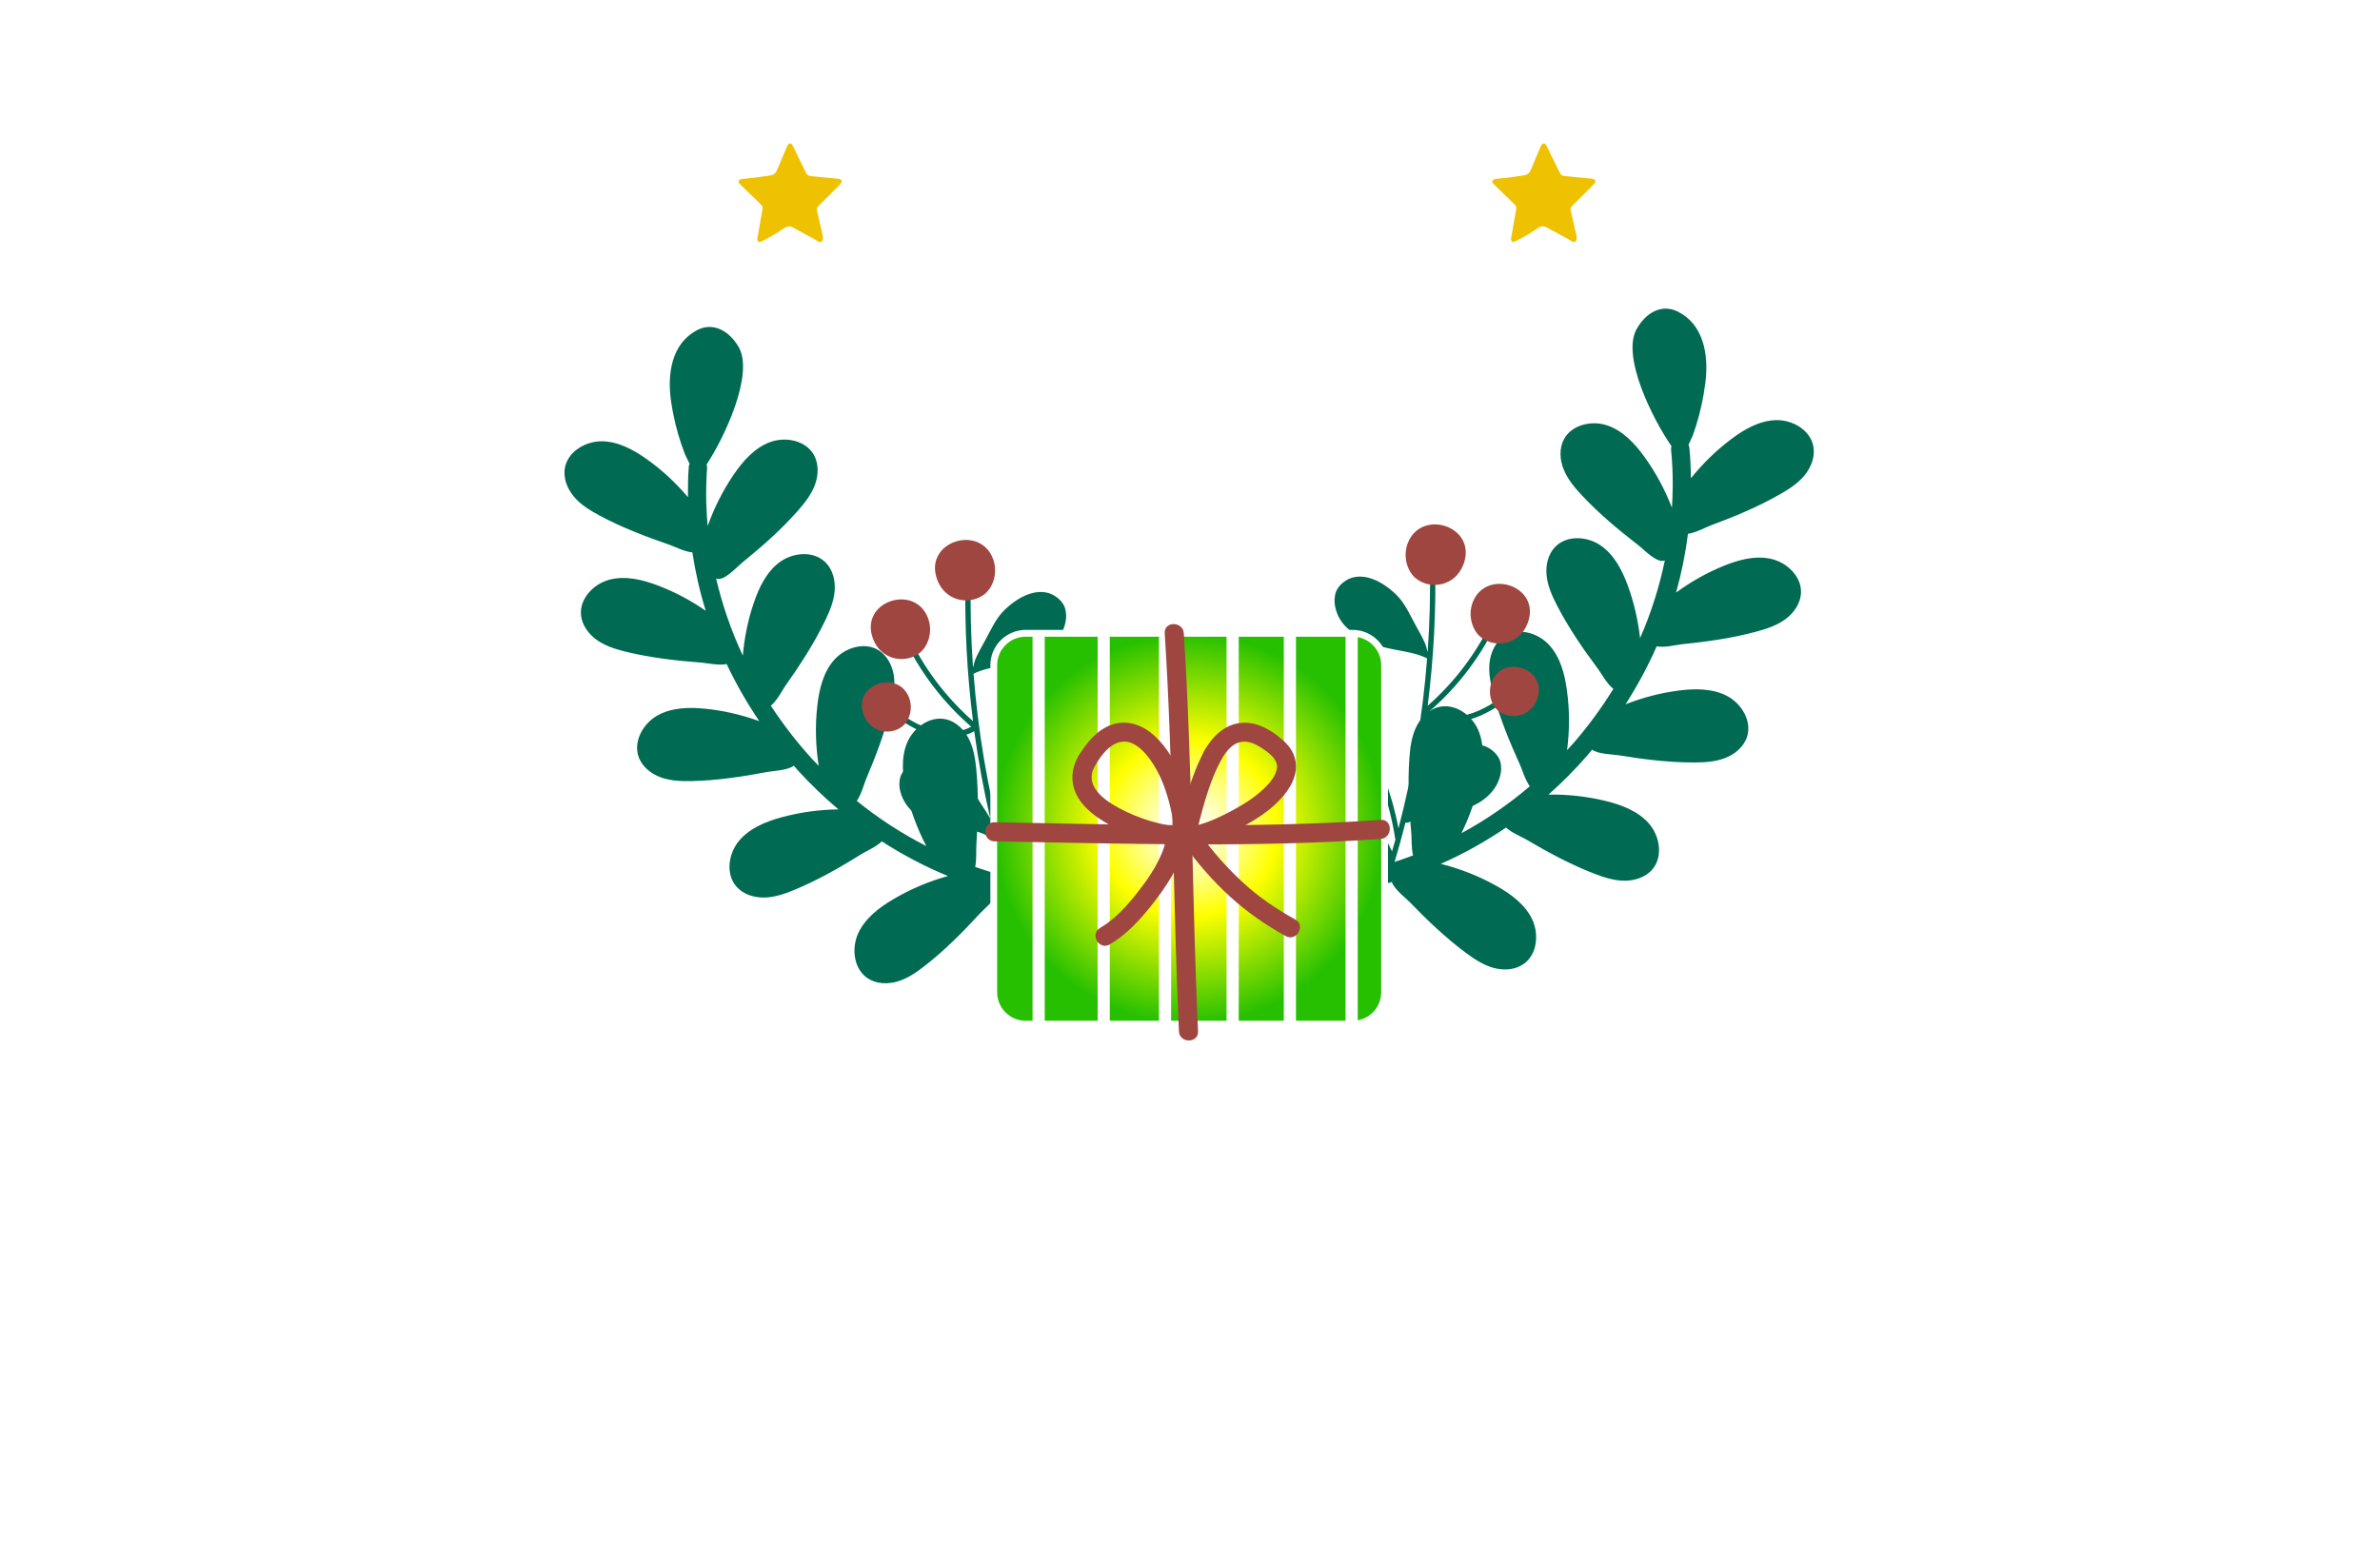 <?xml version="1.0" encoding="utf-8"?>
<!-- Generator: Adobe Illustrator 27.8.1, SVG Export Plug-In . SVG Version: 6.00 Build 0)  -->
<svg version="1.1" id="Layer_1" xmlns="http://www.w3.org/2000/svg" xmlns:xlink="http://www.w3.org/1999/xlink" x="0px" y="0px"
	 viewBox="0 0 350 230" style="enable-background:new 0 0 350 230;" xml:space="preserve">
<style type="text/css">
	.st0{fill:#EAE4B0;}
	.st1{fill:#332700;}
	.st2{fill:#EBEBFF;}
	.st3{fill:#FBFFAE;}
	.st4{fill:#B0FFD5;}
	.st5{fill:#B3FFFB;}
	.st6{fill:#FFFAB6;}
	.st7{fill:#2B2700;}
	.st8{fill:#FFFFB8;}
	.st9{fill:#040028;}
	.st10{fill:#260000;}
	.st11{opacity:0.5;fill:#848484;}
	.st12{fill:#2B2401;}
	.st13{fill:#FF7C6C;}
	.st14{fill:#CC2D21;}
	.st15{fill:#F75C4C;}
	.st16{fill:#FFE5CF;}
	.st17{fill:#FFFFFF;}
	.st18{fill:#CFDAE3;}
	.st19{fill:#006C11;}
	.st20{fill:#A11E10;}
	.st21{fill:#EDBC93;}
	.st22{fill:#898989;}
	.st23{fill:#2B1536;}
	.st24{fill:#15352A;}
	.st25{fill:#E4EAF5;}
	.st26{fill:#F2F5F5;}
	.st27{fill:#D6363D;}
	.st28{fill:#600000;fill-opacity:0.51;}
	.st29{fill:#F2CCA3;}
	.st30{fill:#D28F5F;}
	.st31{fill:#FF0000;fill-opacity:0.51;}
	.st32{fill:#C7D5F5;}
	.st33{fill:#F3DBC0;}
	.st34{fill:#F58086;}
	.st35{fill:url(#SVGID_1_);}
	.st36{fill:#FCC7A2;}
	.st37{fill:url(#SVGID_00000131327768922927254910000001047199106455293625_);}
	.st38{fill:#E20328;}
	.st39{fill:url(#SVGID_00000030459225183959899350000002339681576433852856_);}
	.st40{fill:#F4BDA8;}
	.st41{fill:#DCF7F6;}
	.st42{fill:url(#SVGID_00000125576243509469366370000005952159507745751209_);}
	.st43{fill:url(#SVGID_00000121972488214831830650000004527641031166453654_);}
	.st44{fill:url(#SVGID_00000057826433034723051770000010275692977195376518_);}
	.st45{fill:url(#SVGID_00000021095354262144340130000000764026734667977862_);}
	.st46{fill:url(#SVGID_00000183935190611145073880000010899614796090211719_);}
	.st47{fill:url(#SVGID_00000090261102979924094750000005100462571062442131_);}
	.st48{fill:url(#SVGID_00000146471795879861712130000005053231401219569556_);}
	.st49{fill:url(#SVGID_00000123433305410666952060000005373100525332847008_);}
	.st50{fill:url(#SVGID_00000136405375488324632700000012559299124817330599_);}
	.st51{fill:#E2B881;}
	.st52{fill:#FFFFFF;stroke:#000000;stroke-width:0.05;stroke-miterlimit:10;}
	.st53{fill:url(#SVGID_00000031192106215469951420000018130889929411408816_);}
	.st54{fill:url(#SVGID_00000118374042012217621870000014279126715214672555_);}
	.st55{fill:#0B9ED8;}
	.st56{fill:#FCDFB0;}
	.st57{fill:#FF0013;}
	.st58{fill:url(#SVGID_00000060002728868962128980000003343924899530163853_);}
	.st59{fill:#0A50FF;}
	.st60{fill:#FFB773;}
	.st61{fill-rule:evenodd;clip-rule:evenodd;fill:url(#SVGID_00000176003214522173847470000012573889346390185913_);}
	.st62{fill:#FF334F;}
	.st63{fill:#FFAB66;}
	.st64{fill:#FF8B41;}
	.st65{fill:#BB386B;}
	.st66{fill:#CBCBCB;}
	.st67{fill:#D37250;}
	.st68{fill:#D06D2E;}
	.st69{fill-rule:evenodd;clip-rule:evenodd;fill:#FFFFFF;}
	.st70{fill:#CAFFEC;}
	.st71{fill:#FFF6B3;}
	.st72{fill:#FFFBD2;}
	.st73{fill:#EFFFD2;}
	.st74{fill:#A01D21;}
	.st75{fill:#00261B;}
	.st76{fill:#F4FFB6;}
	.st77{fill:url(#SVGID_00000044159996818908004600000005090592363219689145_);}
	.st78{fill:#002340;}
	.st79{fill:url(#SVGID_00000004531204680487666210000015222129096778111130_);}
	.st80{fill:url(#SVGID_00000131365845564497017540000006738591010016108690_);}
	.st81{fill:#D91215;}
	.st82{fill:#98BBCE;}
	.st83{fill:#00A70C;}
	.st84{fill:#C47E2A;}
	.st85{fill-rule:evenodd;clip-rule:evenodd;fill:#1F1D1D;}
	.st86{fill-rule:evenodd;clip-rule:evenodd;fill:#2B2700;}
	.st87{fill-rule:evenodd;clip-rule:evenodd;fill:#FF1943;}
	.st88{fill:url(#SVGID_00000143619068810465393660000002622798991600461985_);}
	.st89{fill:url(#SVGID_00000052080629598483235930000000324911918286509503_);}
	.st90{fill:url(#SVGID_00000142879511348460157110000011852248978717872008_);}
	.st91{fill:url(#SVGID_00000124874206612573337430000004884095128378611332_);}
	.st92{fill:url(#SVGID_00000097489321596262514420000006799714481917023138_);}
	.st93{fill:url(#SVGID_00000016766654495715555460000009663021510748957837_);}
	.st94{fill:#E31E26;}
	.st95{fill:#811517;}
	.st96{fill:url(#SVGID_00000111167922816920415480000006479715915431075989_);}
	.st97{fill:url(#SVGID_00000090277628806557617380000013058224890548957881_);}
	.st98{fill:url(#SVGID_00000091007710748882268270000005509614202553230005_);}
	.st99{fill:#B47920;}
	.st100{fill:#089E32;}
	.st101{fill:#FFE30B;}
	.st102{fill-rule:evenodd;clip-rule:evenodd;fill:#EE1D24;}
	.st103{fill:#17377D;}
	.st104{filter:url(#Adobe_OpacityMaskFilter);}
	.st105{opacity:0.28;mask:url(#SVGID_00000097463457005956099600000005016129637577962372_);}
	.st106{fill:#3A3132;}
	.st107{fill:url(#SVGID_00000024002356732777239570000003012341885228093107_);}
	.st108{filter:url(#Adobe_OpacityMaskFilter_00000163766733070115465050000010825529214967999124_);}
	.st109{opacity:0.28;mask:url(#SVGID_00000106829952172673158230000015228365528612334488_);}
	.st110{fill:#102A63;}
	.st111{filter:url(#Adobe_OpacityMaskFilter_00000178203634002412635600000009427308762350300308_);}
	.st112{opacity:0.28;mask:url(#SVGID_00000146498463779539586710000017169374477748534459_);}
	.st113{fill:#0E2458;}
	.st114{filter:url(#Adobe_OpacityMaskFilter_00000013183336693514579490000011129489503054454685_);}
	.st115{opacity:0.25;mask:url(#SVGID_00000061435324599652531440000015432629922241404863_);}
	.st116{fill:url(#SVGID_00000086677012100027267770000003067727675516592535_);}
	.st117{fill:#00BEC6;}
	.st118{fill:url(#SVGID_00000024680567196886281990000002534351990504410794_);}
	.st119{fill:url(#SVGID_00000138553687618449259860000002470040287074351785_);stroke:#FFFFFF;stroke-miterlimit:10;}
	
		.st120{fill:url(#SVGID_00000008858587457680532590000000034954550239477414_);stroke:#FFFFFF;stroke-width:0.5;stroke-miterlimit:10;}
	.st121{fill:url(#SVGID_00000171693098309991888820000009411281646678719421_);}
	.st122{fill:#F9D075;}
	.st123{fill:#FFEF92;}
	.st124{fill:url(#SVGID_00000139997546927033421320000006593040524566181777_);}
	.st125{fill:url(#SVGID_00000119117114846698726260000012123939608951681428_);}
	.st126{fill:url(#SVGID_00000145769873761671781500000015903122390175929778_);}
	.st127{fill:#09890F;}
	.st128{fill:#A9CE4D;}
	.st129{fill:#FF9501;}
	.st130{fill:#AA1523;}
	.st131{fill:#006B52;}
	.st132{fill:#EEC200;}
	.st133{fill:#9F4641;}
	.st134{fill:url(#SVGID_00000045592697586106110500000003860787890110958237_);stroke:#FFFFFF;stroke-miterlimit:10;}
	.st135{fill:none;stroke:#FFFFFF;stroke-width:1.788;stroke-miterlimit:10;}
	.st136{fill:none;stroke:#BFDADD;stroke-width:2;stroke-linecap:round;stroke-linejoin:round;stroke-miterlimit:10;}
	.st137{fill:none;stroke:#016D39;stroke-width:2;stroke-linecap:round;stroke-linejoin:round;stroke-miterlimit:10;}
	.st138{fill:none;stroke:#00BFAD;stroke-width:2;stroke-linecap:round;stroke-linejoin:round;stroke-miterlimit:10;}
	.st139{fill:#12162E;}
	.st140{fill:none;stroke:#12162E;stroke-miterlimit:10;}
	.st141{fill:#016D39;}
	.st142{fill:#083F24;}
	.st143{fill:#FF5635;}
	.st144{fill:#C63724;}
	.st145{fill:#FFBE00;}
	.st146{fill:#00BFAD;}
	.st147{fill:#D1D3D3;}
	.st148{fill:#9A4641;}
	.st149{fill:url(#SVGID_00000020384418241342140630000001300819198802772906_);}
	.st150{fill:url(#SVGID_00000128463093128157385870000014728796273196276402_);stroke:#FFFFFF;stroke-miterlimit:10;}
	.st151{fill:#F75D58;}
	.st152{fill:url(#SVGID_00000167395874721966523550000015385688300984493955_);}
	.st153{opacity:0.42;fill:#FFFFFF;}
	.st154{fill:#229200;}
	.st155{fill:#FF0000;}
	.st156{fill:#0C1F26;}
	.st157{fill:#E43724;}
	.st158{fill:#6B2422;}
	.st159{fill:#FBF1E5;}
	.st160{fill:#FAF8F0;}
	.st161{fill:#EEEEED;}
	.st162{fill:#DBDEDD;}
	.st163{fill:#A6453D;}
	.st164{fill:#E3E4E7;}
	.st165{fill:#D2301D;}
	.st166{fill:#E2D7D0;}
	.st167{fill:#FCF8EF;}
	.st168{fill:#C42C1E;}
	.st169{fill:#0C232B;}
	.st170{fill:#0D3B6E;}
	.st171{fill:#139AEC;}
	.st172{fill:#F52A3C;}
	.st173{fill:url(#SVGID_00000037675933286822676080000014221175315002186687_);}
	.st174{fill:#890924;}
	.st175{fill:url(#SVGID_00000063617767184195828280000007092222053764684928_);}
	.st176{fill-rule:evenodd;clip-rule:evenodd;fill:url(#SVGID_00000090268835779070755850000011194065921047592583_);}
	.st177{fill-rule:evenodd;clip-rule:evenodd;fill:#CE1515;}
	.st178{fill-rule:evenodd;clip-rule:evenodd;fill:#FFFBDD;}
	.st179{fill-rule:evenodd;clip-rule:evenodd;fill:#06542B;}
	.st180{fill-rule:evenodd;clip-rule:evenodd;fill:#AA1111;}
	.st181{fill:#005C01;}
	.st182{fill:#F5AB35;}
	.st183{fill-rule:evenodd;clip-rule:evenodd;fill:#215605;}
	.st184{fill:#215605;}
	.st185{fill-rule:evenodd;clip-rule:evenodd;fill:url(#SVGID_00000150793768190416154570000015003918542730688906_);}
	.st186{fill:url(#SVGID_00000011032566541968766120000000240874967641079989_);}
	.st187{fill:url(#SVGID_00000030464803538849853790000002561935263720267710_);}
	.st188{fill:url(#SVGID_00000105388210133969304520000016689121427969157801_);}
	.st189{fill:url(#SVGID_00000055691989055412420310000015571445265056367271_);}
	.st190{fill:url(#SVGID_00000056417835053898536720000014147034343685305731_);}
	.st191{fill:url(#SVGID_00000102539722602867789570000016241661690942416258_);}
	.st192{fill:url(#SVGID_00000047769024561222370620000006844142051631153309_);}
	.st193{fill:url(#SVGID_00000143617337194804915540000011901061322629002635_);}
	.st194{fill:url(#SVGID_00000035520231545073841560000004221584960442859929_);}
	.st195{fill:#B6FFFF;}
	.st196{fill:url(#SVGID_00000176043618275215463100000012567299597796804536_);}
	.st197{fill:url(#SVGID_00000163756893842609378670000002387546330875539846_);}
	.st198{fill:url(#SVGID_00000027576299950390341300000006647484444921051036_);}
	.st199{fill:url(#SVGID_00000138553501379490816950000015195098035916312239_);}
	.st200{fill:url(#SVGID_00000005228024929163184730000017844681941722507397_);}
	.st201{fill:url(#SVGID_00000041296454444345964740000016723199860873720220_);}
	.st202{fill:url(#SVGID_00000078032134633252642270000016629134259663580547_);}
	.st203{fill:url(#SVGID_00000156558297731397193420000009117604897878440106_);}
	.st204{fill:url(#SVGID_00000008864299925225826940000000681979119218256821_);}
	.st205{fill:url(#SVGID_00000059298500569740742820000002760661816317723283_);}
	.st206{fill:url(#SVGID_00000087403366193262435640000004215832629081431221_);}
	.st207{fill:url(#SVGID_00000081634894357427486570000017082095135836885125_);}
	.st208{fill:url(#SVGID_00000099621621947480336200000013643464603844878218_);}
	.st209{fill:url(#SVGID_00000101805588769365160500000017067492603511006902_);}
	.st210{fill:url(#SVGID_00000017489904273558814010000011439951491610721725_);}
	.st211{fill:url(#SVGID_00000178164532187789352940000017933442901945017989_);}
	.st212{fill:#CE4A43;}
	.st213{fill:url(#SVGID_00000052823412698595772570000016630238479005138357_);}
	.st214{fill:#CE4A43;stroke:#FFFFFF;stroke-miterlimit:10;}
	.st215{fill:none;stroke:#CE4A43;stroke-miterlimit:10;}
</style>
<g>
	<path id="Leaf_7_" class="st131" d="M158.57,131.97c-0.05,0.53-0.4,0.97-0.86,1.15c-0.19,0.07-0.39,0.1-0.6,0.08
		c-3.56-0.31-7.05-0.95-10.46-1.87c-0.34,1.09-2.02,2.44-2.55,3.02c-2.51,2.73-5.12,5.37-8.04,7.65c-1.22,0.96-2.51,1.86-3.99,2.32
		c-1.48,0.46-3.18,0.41-4.47-0.44c-2.02-1.34-2.41-4.32-1.43-6.54c0.99-2.22,3.01-3.79,5.1-5.03c2.54-1.51,5.28-2.68,8.13-3.47
		c-3.38-1.4-6.63-3.1-9.72-5.1c-0.81,0.8-2.37,1.48-2.94,1.84c-3.14,1.96-6.37,3.81-9.79,5.24c-1.43,0.6-2.92,1.13-4.47,1.18
		c-1.55,0.05-3.18-0.45-4.19-1.62c-1.59-1.83-1.18-4.81,0.36-6.68c1.54-1.87,3.91-2.85,6.25-3.49c2.74-0.75,5.57-1.14,8.41-1.17
		c-2.07-1.74-4.04-3.63-5.89-5.65c-0.23-0.26-0.45-0.52-0.68-0.78c-0.91,0.7-3.11,0.77-3.89,0.92c-3.64,0.69-7.31,1.25-11.02,1.34
		c-1.55,0.04-3.13-0.01-4.59-0.52c-1.46-0.51-2.8-1.57-3.32-3.02c-0.82-2.28,0.64-4.91,2.76-6.1c2.11-1.19,4.68-1.24,7.09-0.99
		c2.69,0.27,5.35,0.9,7.89,1.82c-1.82-2.69-3.43-5.5-4.8-8.4c-1.12,0.26-2.97-0.16-3.7-0.21c-3.69-0.28-7.39-0.7-10.99-1.57
		c-1.51-0.36-3.02-0.82-4.3-1.69c-1.28-0.88-2.3-2.24-2.43-3.78c-0.2-2.42,1.89-4.57,4.24-5.17c2.35-0.6,4.84,0.02,7.1,0.88
		c2.48,0.94,4.83,2.2,7.01,3.71c-0.88-2.82-1.53-5.69-1.97-8.59c-1.14-0.09-2.73-0.9-3.39-1.13c-3.5-1.2-6.97-2.53-10.24-4.28
		c-1.37-0.73-2.72-1.55-3.73-2.72c-1.01-1.17-1.66-2.75-1.39-4.27c0.41-2.39,2.98-3.95,5.41-3.94c2.43,0.01,4.68,1.24,6.65,2.64
		c2.24,1.59,4.27,3.48,6.04,5.58c-0.01-1.49,0.01-2.98,0.12-4.45c0.01-0.17,0.06-0.32,0.12-0.46c-0.33-0.68-0.64-1.3-0.69-1.44
		c-0.74-1.89-1.32-3.91-1.72-5.93c-0.12-0.6-0.22-1.21-0.31-1.8c-0.61-4.19,0.13-8.53,3.81-10.48c2.36-1.24,4.7,0.07,6.1,2.42
		c2.36,3.96-2.04,13.33-4.69,17.34c0.06,0.17,0.09,0.35,0.07,0.54c-0.12,1.74-0.16,3.52-0.11,5.29c0.03,1.07,0.11,2.14,0.2,3.21
		c0.95-2.66,2.23-5.21,3.82-7.55c1.37-2,3.06-3.93,5.33-4.78c2.27-0.85,5.22-0.28,6.44,1.82c0.78,1.34,0.72,3.04,0.17,4.49
		c-0.55,1.45-1.53,2.69-2.56,3.85c-2.46,2.77-5.25,5.23-8.13,7.56c-0.74,0.6-2.72,2.83-3.83,2.33c0.91,3.88,2.22,7.68,3.93,11.34
		c0.23-2.63,0.75-5.23,1.6-7.72c0.78-2.3,1.88-4.61,3.84-6.04c1.96-1.43,4.95-1.68,6.69,0.02c1.11,1.08,1.51,2.74,1.37,4.28
		c-0.14,1.54-0.75,3-1.43,4.39c-1.62,3.34-3.65,6.45-5.79,9.48c-0.42,0.59-1.26,2.25-2.16,2.96c1.78,2.72,3.79,5.33,6.03,7.79
		c0.33,0.36,0.67,0.7,1.01,1.05c-0.46-2.93-0.54-5.92-0.2-8.87c0.27-2.41,0.87-4.9,2.48-6.72c1.61-1.81,4.49-2.69,6.54-1.4
		c1.31,0.82,2.06,2.35,2.25,3.89c0.19,1.54-0.1,3.09-0.47,4.6c-0.88,3.6-2.2,7.08-3.65,10.49c-0.26,0.62-0.69,2.24-1.35,3.17
		c3.19,2.58,6.61,4.8,10.22,6.64c-1.32-2.53-2.32-5.22-2.96-8.01c-0.54-2.37-0.79-4.92,0.13-7.16c0.93-2.24,3.35-4.01,5.72-3.47
		c1.51,0.34,2.72,1.55,3.4,2.94c0.69,1.39,0.92,2.95,1.07,4.49c0.35,3.69,0.25,7.41,0,11.1c-0.04,0.62,0.06,2.1-0.17,3.18
		c4.47,1.56,9.13,2.59,13.91,3C158.08,130.57,158.63,131.23,158.57,131.97z M251.59,77.27c3.47-1.29,6.91-2.71,10.13-4.55
		c1.35-0.77,2.68-1.62,3.66-2.82c0.98-1.19,1.59-2.79,1.28-4.31c-0.48-2.38-3.09-3.87-5.51-3.8c-2.42,0.07-4.65,1.35-6.58,2.81
		c-2.2,1.65-4.17,3.59-5.9,5.73c-0.02-1.49-0.09-2.98-0.23-4.44c-0.02-0.17-0.07-0.32-0.13-0.46c0.32-0.68,0.6-1.32,0.65-1.45
		c0.69-1.9,1.22-3.94,1.57-5.97c0.1-0.61,0.19-1.21,0.27-1.81c0.51-4.21-0.35-8.53-4.08-10.38c-2.39-1.18-4.7,0.19-6.04,2.58
		c-2.26,4.02,2.38,13.27,5.13,17.22c-0.05,0.17-0.08,0.35-0.06,0.54c0.17,1.74,0.25,3.52,0.24,5.29c0,1.07-0.05,2.15-0.12,3.22
		c-1.02-2.64-2.36-5.15-4.02-7.45c-1.42-1.97-3.16-3.85-5.45-4.64c-2.29-0.79-5.23-0.14-6.39,1.99c-0.74,1.36-0.64,3.06-0.05,4.49
		c0.58,1.43,1.6,2.65,2.66,3.78c2.53,2.71,5.39,5.09,8.32,7.35c0.76,0.58,2.79,2.76,3.89,2.23c-0.81,3.9-2.02,7.74-3.64,11.43
		c-0.3-2.62-0.89-5.2-1.79-7.68c-0.83-2.28-2-4.56-4-5.94c-1.99-1.38-4.99-1.55-6.69,0.19c-1.08,1.11-1.44,2.77-1.26,4.31
		c0.18,1.54,0.83,2.98,1.54,4.35c1.71,3.29,3.81,6.36,6.03,9.32c0.43,0.58,1.32,2.22,2.24,2.91c-1.71,2.77-3.65,5.43-5.83,7.94
		c-0.32,0.37-0.65,0.72-0.98,1.08c0.39-2.94,0.38-5.94-0.03-8.87c-0.33-2.4-0.99-4.88-2.65-6.65c-1.66-1.77-4.55-2.57-6.58-1.23
		c-1.29,0.85-1.99,2.41-2.15,3.95c-0.15,1.54,0.18,3.09,0.58,4.58c0.97,3.58,2.38,7.02,3.92,10.39c0.28,0.61,0.75,2.22,1.43,3.14
		c-3.12,2.66-6.49,4.97-10.05,6.9c1.25-2.56,2.19-5.28,2.75-8.08c0.47-2.38,0.67-4.93-0.31-7.15c-0.98-2.22-3.46-3.92-5.81-3.32
		c-1.5,0.38-2.67,1.62-3.33,3.02c-0.65,1.4-0.85,2.97-0.96,4.52c-0.26,3.7-0.06,7.41,0.29,11.1c0.06,0.62-0.01,2.1,0.25,3.18
		c-4.43,1.68-9.06,2.82-13.83,3.36c-0.74,0.08-1.28,0.75-1.19,1.5c0.06,0.53,0.42,0.96,0.89,1.12c0.19,0.07,0.39,0.09,0.6,0.07
		c3.55-0.4,7.03-1.13,10.41-2.14c0.37,1.08,2.08,2.39,2.63,2.95c2.57,2.66,5.26,5.23,8.24,7.45c1.24,0.92,2.56,1.8,4.05,2.22
		c1.49,0.42,3.19,0.33,4.46-0.56c1.99-1.39,2.3-4.38,1.26-6.57c-1.04-2.19-3.11-3.71-5.22-4.9c-2.58-1.45-5.35-2.54-8.21-3.26
		c3.34-1.48,6.55-3.27,9.59-5.34c0.83,0.78,2.41,1.42,2.99,1.77c3.19,1.88,6.46,3.64,9.92,4.99c1.44,0.56,2.95,1.05,4.5,1.06
		c1.55,0.01,3.17-0.53,4.15-1.72c1.54-1.87,1.05-4.84-0.53-6.67c-1.59-1.83-3.98-2.75-6.34-3.33c-2.76-0.68-5.6-0.99-8.44-0.95
		c2.02-1.8,3.94-3.73,5.74-5.8c0.23-0.26,0.44-0.53,0.66-0.8c0.93,0.67,3.12,0.69,3.91,0.82c3.65,0.6,7.34,1.06,11.05,1.06
		c1.55,0,3.13-0.09,4.57-0.64c1.45-0.55,2.76-1.64,3.25-3.11c0.76-2.3-0.77-4.89-2.91-6.02c-2.14-1.13-4.71-1.12-7.11-0.81
		c-2.69,0.34-5.32,1.04-7.84,2.02c1.75-2.74,3.29-5.58,4.58-8.52c1.13,0.23,2.97-0.23,3.69-0.31c3.68-0.37,7.37-0.88,10.95-1.85
		c1.5-0.4,3-0.9,4.25-1.8c1.25-0.91,2.24-2.3,2.33-3.84c0.14-2.42-2.01-4.52-4.38-5.06c-2.36-0.54-4.84,0.14-7.08,1.06
		c-2.45,1.01-4.77,2.33-6.91,3.89c0.8-2.84,1.38-5.73,1.75-8.64C249.37,78.36,250.94,77.51,251.59,77.27z"/>
	<path id="Star_3_" class="st132" d="M227.35,21.31c0.05,0.07,0.09,0.15,0.13,0.22c0.61,1.24,1.21,2.48,1.82,3.72
		c0.1,0.2,0.21,0.42,0.4,0.53c0.15,0.09,0.33,0.11,0.5,0.12c1.28,0.12,2.55,0.25,3.83,0.37c0.23,0.02,0.5,0.08,0.58,0.3
		c0.07,0.21-0.1,0.41-0.26,0.57c-1.03,1.03-2.07,2.07-3.1,3.1c-0.11,0.11-0.22,0.23-0.27,0.38c-0.04,0.14-0.01,0.3,0.03,0.44
		c0.26,1.13,0.52,2.27,0.78,3.4c0.06,0.25,0.16,0.78-0.05,0.99c-0.34,0.34-0.74-0.07-1.1-0.27c-0.99-0.54-1.99-1.08-2.98-1.62
		c-0.23-0.13-0.47-0.25-0.73-0.27c-0.39-0.02-0.74,0.22-1.07,0.45c-0.96,0.66-1.98,1.25-3.04,1.75c-0.13,0.06-0.27,0.12-0.4,0.07
		c-0.22-0.09-0.22-0.39-0.18-0.62c0.24-1.38,0.48-2.76,0.72-4.14c0.02-0.13,0.04-0.26,0.01-0.39c-0.04-0.15-0.16-0.26-0.26-0.37
		c-1.01-0.98-2.02-1.96-3.02-2.93c-0.12-0.12-0.26-0.27-0.24-0.44c0.03-0.26,0.36-0.35,0.63-0.37c1.27-0.12,2.54-0.27,3.81-0.47
		c0.29-0.05,0.6-0.1,0.83-0.28c0.23-0.18,0.35-0.46,0.46-0.72c0.46-1.08,0.91-2.16,1.37-3.24c0.1-0.23,0.25-0.5,0.5-0.49
		C227.17,21.12,227.27,21.2,227.35,21.31z M116.21,21.11c-0.25-0.02-0.41,0.26-0.5,0.49c-0.46,1.08-0.91,2.16-1.37,3.24
		c-0.11,0.27-0.23,0.54-0.46,0.72c-0.23,0.18-0.54,0.24-0.83,0.28c-1.26,0.19-2.53,0.35-3.81,0.47c-0.26,0.02-0.6,0.11-0.63,0.37
		c-0.02,0.17,0.12,0.32,0.24,0.44c1.01,0.98,2.02,1.96,3.02,2.93c0.11,0.11,0.22,0.22,0.26,0.37c0.04,0.12,0.01,0.26-0.01,0.39
		c-0.24,1.38-0.48,2.76-0.72,4.14c-0.04,0.23-0.04,0.54,0.18,0.62c0.13,0.05,0.28-0.01,0.4-0.07c1.06-0.5,2.07-1.09,3.04-1.75
		c0.32-0.22,0.67-0.46,1.07-0.45c0.26,0.01,0.5,0.14,0.73,0.27c0.99,0.54,1.99,1.08,2.98,1.62c0.36,0.2,0.77,0.62,1.1,0.27
		c0.21-0.22,0.11-0.74,0.05-0.99c-0.26-1.13-0.52-2.27-0.78-3.4c-0.03-0.14-0.07-0.3-0.03-0.44c0.04-0.15,0.16-0.27,0.27-0.38
		c1.03-1.03,2.07-2.07,3.1-3.1c0.16-0.16,0.32-0.36,0.26-0.57c-0.07-0.22-0.35-0.28-0.58-0.3c-1.28-0.12-2.55-0.25-3.83-0.37
		c-0.17-0.02-0.35-0.04-0.5-0.12c-0.19-0.12-0.3-0.33-0.4-0.53c-0.61-1.24-1.21-2.48-1.82-3.72c-0.04-0.08-0.08-0.15-0.13-0.22
		C116.45,21.2,116.35,21.12,116.21,21.11z"/>
	<path class="st131" d="M161.74,122.02c-1.02,3.35-4.69,4.89-7.83,5.47c-1.52,0.28-3.13,0.61-4.23,1.69
		c-0.28,0.27-0.53,0.41-0.76,0.45c0.59,1.92,1.21,3.84,1.88,5.74c0.07,0.2-0.03,0.42-0.23,0.49c0,0-0.01,0-0.01,0
		c-0.2,0.07-0.42-0.04-0.5-0.24c-1.43-4.07-2.68-8.18-3.73-12.33c-0.02,0-0.02,0.02-0.04,0.02c-0.32,0.06-0.63-0.12-0.91-0.29
		c-2.42-1.4-4.85-0.95-7.41-1.63c-2.31-0.61-4.53-2.11-5.37-4.35c-0.29-0.77-0.38-1.44-0.32-2.01c0.02-0.7,0.3-1.41,0.97-2.06
		c2.49-2.45,6.23-0.51,8.33,1.46c1.11,1.05,1.94,2.65,2.77,3.92c0.14,0.21,0.74,1.1,1.29,2.06c-0.99-4.25-1.78-8.55-2.37-12.87
		c-0.29,0.16-0.58,0.31-0.89,0.42c-1.61,0.61-3.53,0.66-5.46,0.12c-2.29-0.64-4.29-1.99-5.95-3.22c-0.17-0.13-0.21-0.37-0.08-0.54
		c0.13-0.17,0.37-0.21,0.54-0.08c1.6,1.19,3.54,2.49,5.7,3.09c2.08,0.58,4.13,0.41,5.7-0.45c-4.19-3.62-7.64-8.17-9.98-13.19
		c-0.09-0.19-0.01-0.43,0.19-0.52c0.19-0.09,0.43-0.01,0.52,0.19c2.24,4.82,5.53,9.19,9.53,12.7c-0.89-7-1.26-14.07-1.1-21.19
		c0-0.21,0.18-0.39,0.4-0.38c0.21,0,0.39,0.18,0.38,0.4c-0.1,4.45,0.01,8.88,0.32,13.28c0.13-0.53,0.29-1.08,0.35-1.22
		c0.41-0.94,0.92-1.84,1.42-2.74c0.75-1.35,1.49-3.04,2.56-4.18c1.97-2.11,5.58-4.28,8.22-2c0.71,0.61,1.04,1.3,1.1,2
		c0.1,0.56,0.05,1.24-0.19,2.02c-0.79,2.59-2.99,3.71-5.25,4.77c-2.58,1.21-5.62,1.01-8.13,2.27c0.65,8.44,2.06,16.79,4.21,24.99
		c0.92-4.9,2.71-9.71,5.23-14c0.55-0.94,1.14-1.87,1.72-2.76c0.11-0.17,0.34-0.22,0.51-0.11c0.17,0.11,0.22,0.34,0.11,0.51
		c-0.57,0.89-1.16,1.81-1.7,2.74c-2.7,4.61-4.57,9.83-5.38,15.11c-0.01,0.05-0.03,0.08-0.05,0.12c0.16,0.6,0.34,1.19,0.51,1.78
		c0.45-0.95,0.94-1.89,1.44-2.8c0.83-1.52,1.66-3.44,2.86-4.72c1.97-2.11,5.58-4.28,8.22-2c0.71,0.61,1.04,1.3,1.1,1.99
		C162.03,120.55,161.98,121.23,161.74,122.02z M210.66,105.7c1.61,0.61,3.53,0.66,5.46,0.12c2.29-0.64,4.29-1.99,5.95-3.22
		c0.17-0.13,0.21-0.37,0.08-0.54c-0.13-0.17-0.37-0.21-0.54-0.08c-1.6,1.19-3.54,2.49-5.7,3.09c-2.08,0.58-4.13,0.41-5.7-0.45
		c4.19-3.62,7.64-8.17,9.98-13.19c0.09-0.19,0.01-0.43-0.19-0.52c-0.19-0.09-0.43-0.01-0.52,0.19c-2.24,4.82-5.53,9.19-9.53,12.7
		c0.89-7,1.26-14.07,1.1-21.19c0-0.21-0.18-0.39-0.4-0.38c-0.21,0-0.39,0.18-0.38,0.4c0.1,4.45-0.01,8.88-0.32,13.28
		c-0.13-0.53-0.29-1.08-0.35-1.22c-0.41-0.94-0.92-1.84-1.42-2.74c-0.75-1.35-1.49-3.04-2.56-4.18c-1.97-2.11-5.58-4.28-8.22-2
		c-0.71,0.61-1.04,1.3-1.1,2c-0.1,0.56-0.05,1.24,0.19,2.02c0.79,2.59,2.99,3.71,5.25,4.77c2.58,1.21,5.62,1.01,8.13,2.27
		c-0.65,8.44-2.06,16.79-4.21,24.99c-0.92-4.9-2.71-9.71-5.23-14c-0.55-0.94-1.14-1.87-1.72-2.76c-0.11-0.17-0.34-0.22-0.51-0.11
		c-0.17,0.11-0.22,0.34-0.11,0.51c0.57,0.89,1.16,1.81,1.7,2.74c2.7,4.61,4.57,9.83,5.38,15.11c0.01,0.05,0.03,0.08,0.05,0.12
		c-0.16,0.59-0.34,1.19-0.51,1.78c-0.45-0.95-0.94-1.89-1.44-2.8c-0.83-1.52-1.66-3.44-2.86-4.72c-1.97-2.11-5.58-4.28-8.22-2
		c-0.71,0.61-1.04,1.3-1.1,1.99c-0.1,0.56-0.05,1.24,0.19,2.02c1.02,3.35,4.69,4.89,7.83,5.47c1.52,0.28,3.13,0.61,4.23,1.69
		c0.28,0.27,0.53,0.41,0.76,0.45c-0.59,1.92-1.21,3.84-1.88,5.74c-0.07,0.2,0.03,0.42,0.23,0.49c0,0,0.01,0,0.01,0
		c0.2,0.07,0.42-0.04,0.5-0.24c1.43-4.07,2.68-8.18,3.73-12.33c0.02,0,0.02,0.02,0.04,0.02c0.32,0.06,0.63-0.12,0.91-0.29
		c2.42-1.4,4.85-0.95,7.41-1.63c2.31-0.61,4.53-2.11,5.37-4.35c0.29-0.77,0.38-1.44,0.32-2.01c-0.02-0.7-0.3-1.41-0.97-2.06
		c-2.49-2.45-6.23-0.51-8.33,1.46c-1.11,1.05-1.94,2.65-2.77,3.92c-0.14,0.21-0.74,1.1-1.29,2.06c0.99-4.25,1.78-8.55,2.37-12.87
		C210.06,105.44,210.35,105.59,210.66,105.7z"/>
	<path class="st133" d="M146.03,82.18c0.74,1.94,0.09,4.16-1.25,5.21c-2.1,1.64-5.71,1.14-6.94-2.09
		C135.71,79.72,144.05,76.98,146.03,82.18z M150.14,110.15c1.21,3.19,4.78,3.69,6.85,2.07c1.32-1.03,1.96-3.23,1.23-5.14
		C156.27,101.94,148.05,104.65,150.14,110.15z M128.39,93.96c1.21,3.19,4.78,3.69,6.85,2.07c1.32-1.03,1.96-3.23,1.23-5.14
		C134.52,85.76,126.3,88.46,128.39,93.96z M127.02,105.15c1,2.63,3.94,3.04,5.65,1.7c1.09-0.85,1.62-2.66,1.02-4.24
		C132.08,98.38,125.29,100.61,127.02,105.15z M216.57,88.6c-0.73,1.91-0.08,4.11,1.23,5.14c2.07,1.62,5.64,1.13,6.85-2.07
		C226.75,86.18,218.53,83.47,216.57,88.6z M219.36,100.33c-0.6,1.58-0.07,3.39,1.02,4.24c1.71,1.34,4.65,0.93,5.65-1.7
		C227.75,98.32,220.97,96.09,219.36,100.33z M207.02,79.9c-0.74,1.94-0.09,4.16,1.25,5.21c2.1,1.64,5.71,1.14,6.94-2.09
		C217.34,77.43,209,74.69,207.02,79.9z M194.83,104.79c-0.73,1.91-0.08,4.11,1.23,5.14c2.07,1.62,5.64,1.13,6.85-2.07
		C205,102.36,196.78,99.65,194.83,104.79z"/>
	<radialGradient id="SVGID_1_" cx="174.884" cy="121.876" r="28.739" gradientUnits="userSpaceOnUse">
		<stop  offset="0" style="stop-color:#FFFFFF"/>
		<stop  offset="0.038" style="stop-color:#FFFFF5"/>
		<stop  offset="0.103" style="stop-color:#FFFFDA"/>
		<stop  offset="0.187" style="stop-color:#FFFFAD"/>
		<stop  offset="0.287" style="stop-color:#FFFF70"/>
		<stop  offset="0.4" style="stop-color:#FFFF23"/>
		<stop  offset="0.447" style="stop-color:#FFFF00"/>
		<stop  offset="0.997" style="stop-color:#26C000"/>
	</radialGradient>
	<path style="fill:url(#SVGID_1_);stroke:#FFFFFF;stroke-miterlimit:10;" d="M198.92,93.14h-48.08c-2.6,0-4.7,2.11-4.7,4.71v48.07
		c0,2.6,2.1,4.7,4.7,4.7h48.08c2.6,0,4.7-2.1,4.7-4.7V97.85C203.62,95.25,201.52,93.14,198.92,93.14z"/>
	<path id="Line_13_" class="st135" d="M171.33,93.14v19.52v10.04v0.08v4.88v22.95 M181.27,93.14v14.9v12.73v2.03v7.53v20.3
		 M189.69,93.14v29.49v13.78v14.2 M198.77,93.14v29.1v28.37 M162.31,93.14v15.71v10.29v3.51v27.96 M152.74,93.14v29.32v28.16"/>
	<g>
		<g>
			<path class="st133" d="M171.28,93.14c1.26,19.49,1.2,39.03,2.09,58.53c0.08,1.8,2.89,1.81,2.81,0
				c-0.89-19.51-0.83-39.04-2.09-58.53C173.97,91.34,171.16,91.33,171.28,93.14L171.28,93.14z"/>
			<path class="st133" d="M146.26,123.74c18.93,0.32,37.87,0.97,56.77-0.35c1.79-0.13,1.81-2.94,0-2.81
				c-18.91,1.32-37.84,0.67-56.77,0.35C144.45,120.9,144.45,123.71,146.26,123.74L146.26,123.74z"/>
			<path class="st133" d="M174.33,124.53c2.85-0.31,5.59-1.47,8.11-2.79c2.3-1.2,4.64-2.71,6.32-4.72c1.46-1.74,2.4-3.96,1.42-6.18
				c-0.52-1.18-1.5-2.02-2.51-2.78c-1.06-0.78-2.29-1.45-3.6-1.68c-3.12-0.54-5.48,1.39-6.93,3.99c-0.88,1.58,1.55,3,2.43,1.42
				c0.78-1.41,1.94-2.89,3.73-2.7c0.95,0.1,1.84,0.62,2.61,1.16c0.67,0.47,1.46,1.08,1.76,1.84c0.21,0.53,0.16,0.99-0.06,1.57
				c-0.26,0.68-0.76,1.31-1.27,1.85c-1.41,1.5-3.17,2.64-4.98,3.61c-2.14,1.16-4.59,2.32-7.03,2.59c-0.75,0.08-1.41,0.59-1.41,1.41
				C172.93,123.82,173.57,124.61,174.33,124.53L174.33,124.53z"/>
			<path class="st133" d="M161.06,112.55c0.86-1.41,2.11-3.21,3.9-3.46c1.55-0.22,2.89,0.99,3.78,2.1c2.73,3.39,3.64,8.1,4.24,12.3
				c0.2,1.42,2.39,1.25,2.71,0c1.03-4,1.92-8.03,3.88-11.7c0.85-1.6-1.58-3.02-2.43-1.42c-2.08,3.9-3.07,8.13-4.16,12.38
				c0.9,0,1.81,0,2.71,0c-0.71-4.98-2-10.94-5.88-14.51c-1.56-1.44-3.6-2.31-5.74-1.82c-2.46,0.56-4.19,2.67-5.44,4.72
				C157.69,112.68,160.12,114.1,161.06,112.55L161.06,112.55z"/>
			<path class="st133" d="M158.63,111.13c-1.03,1.76-1.26,3.74-0.38,5.62c0.81,1.74,2.41,3.04,4.01,4.03
				c3.55,2.19,7.93,3.46,12.08,3.75c0.76,0.05,1.41-0.68,1.41-1.41c0-0.8-0.65-1.35-1.41-1.41c-3.37-0.24-6.9-1.28-9.86-2.91
				c-1.27-0.7-2.62-1.56-3.42-2.8c-0.74-1.16-0.67-2.28,0.01-3.46C161.97,110.99,159.54,109.57,158.63,111.13L158.63,111.13z"/>
			<path class="st133" d="M163.2,138.9c2.49-1.45,4.53-3.7,6.29-5.94c1.99-2.55,3.98-5.47,4.69-8.67c0.39-1.76-2.32-2.52-2.71-0.75
				c-0.62,2.79-2.37,5.39-4.11,7.61c-1.56,1.99-3.37,4.04-5.58,5.32C160.21,137.38,161.63,139.81,163.2,138.9L163.2,138.9z"/>
			<path class="st133" d="M173.96,123.96c2.02,2.87,4.32,5.53,6.91,7.89c2.5,2.29,5.24,4.17,8.2,5.82c1.58,0.88,3-1.55,1.42-2.43
				c-2.76-1.53-5.3-3.24-7.63-5.38c-2.41-2.21-4.58-4.66-6.47-7.33c-0.44-0.62-1.23-0.91-1.92-0.5
				C173.85,122.4,173.52,123.34,173.96,123.96L173.96,123.96z"/>
		</g>
	</g>
</g>
</svg>
